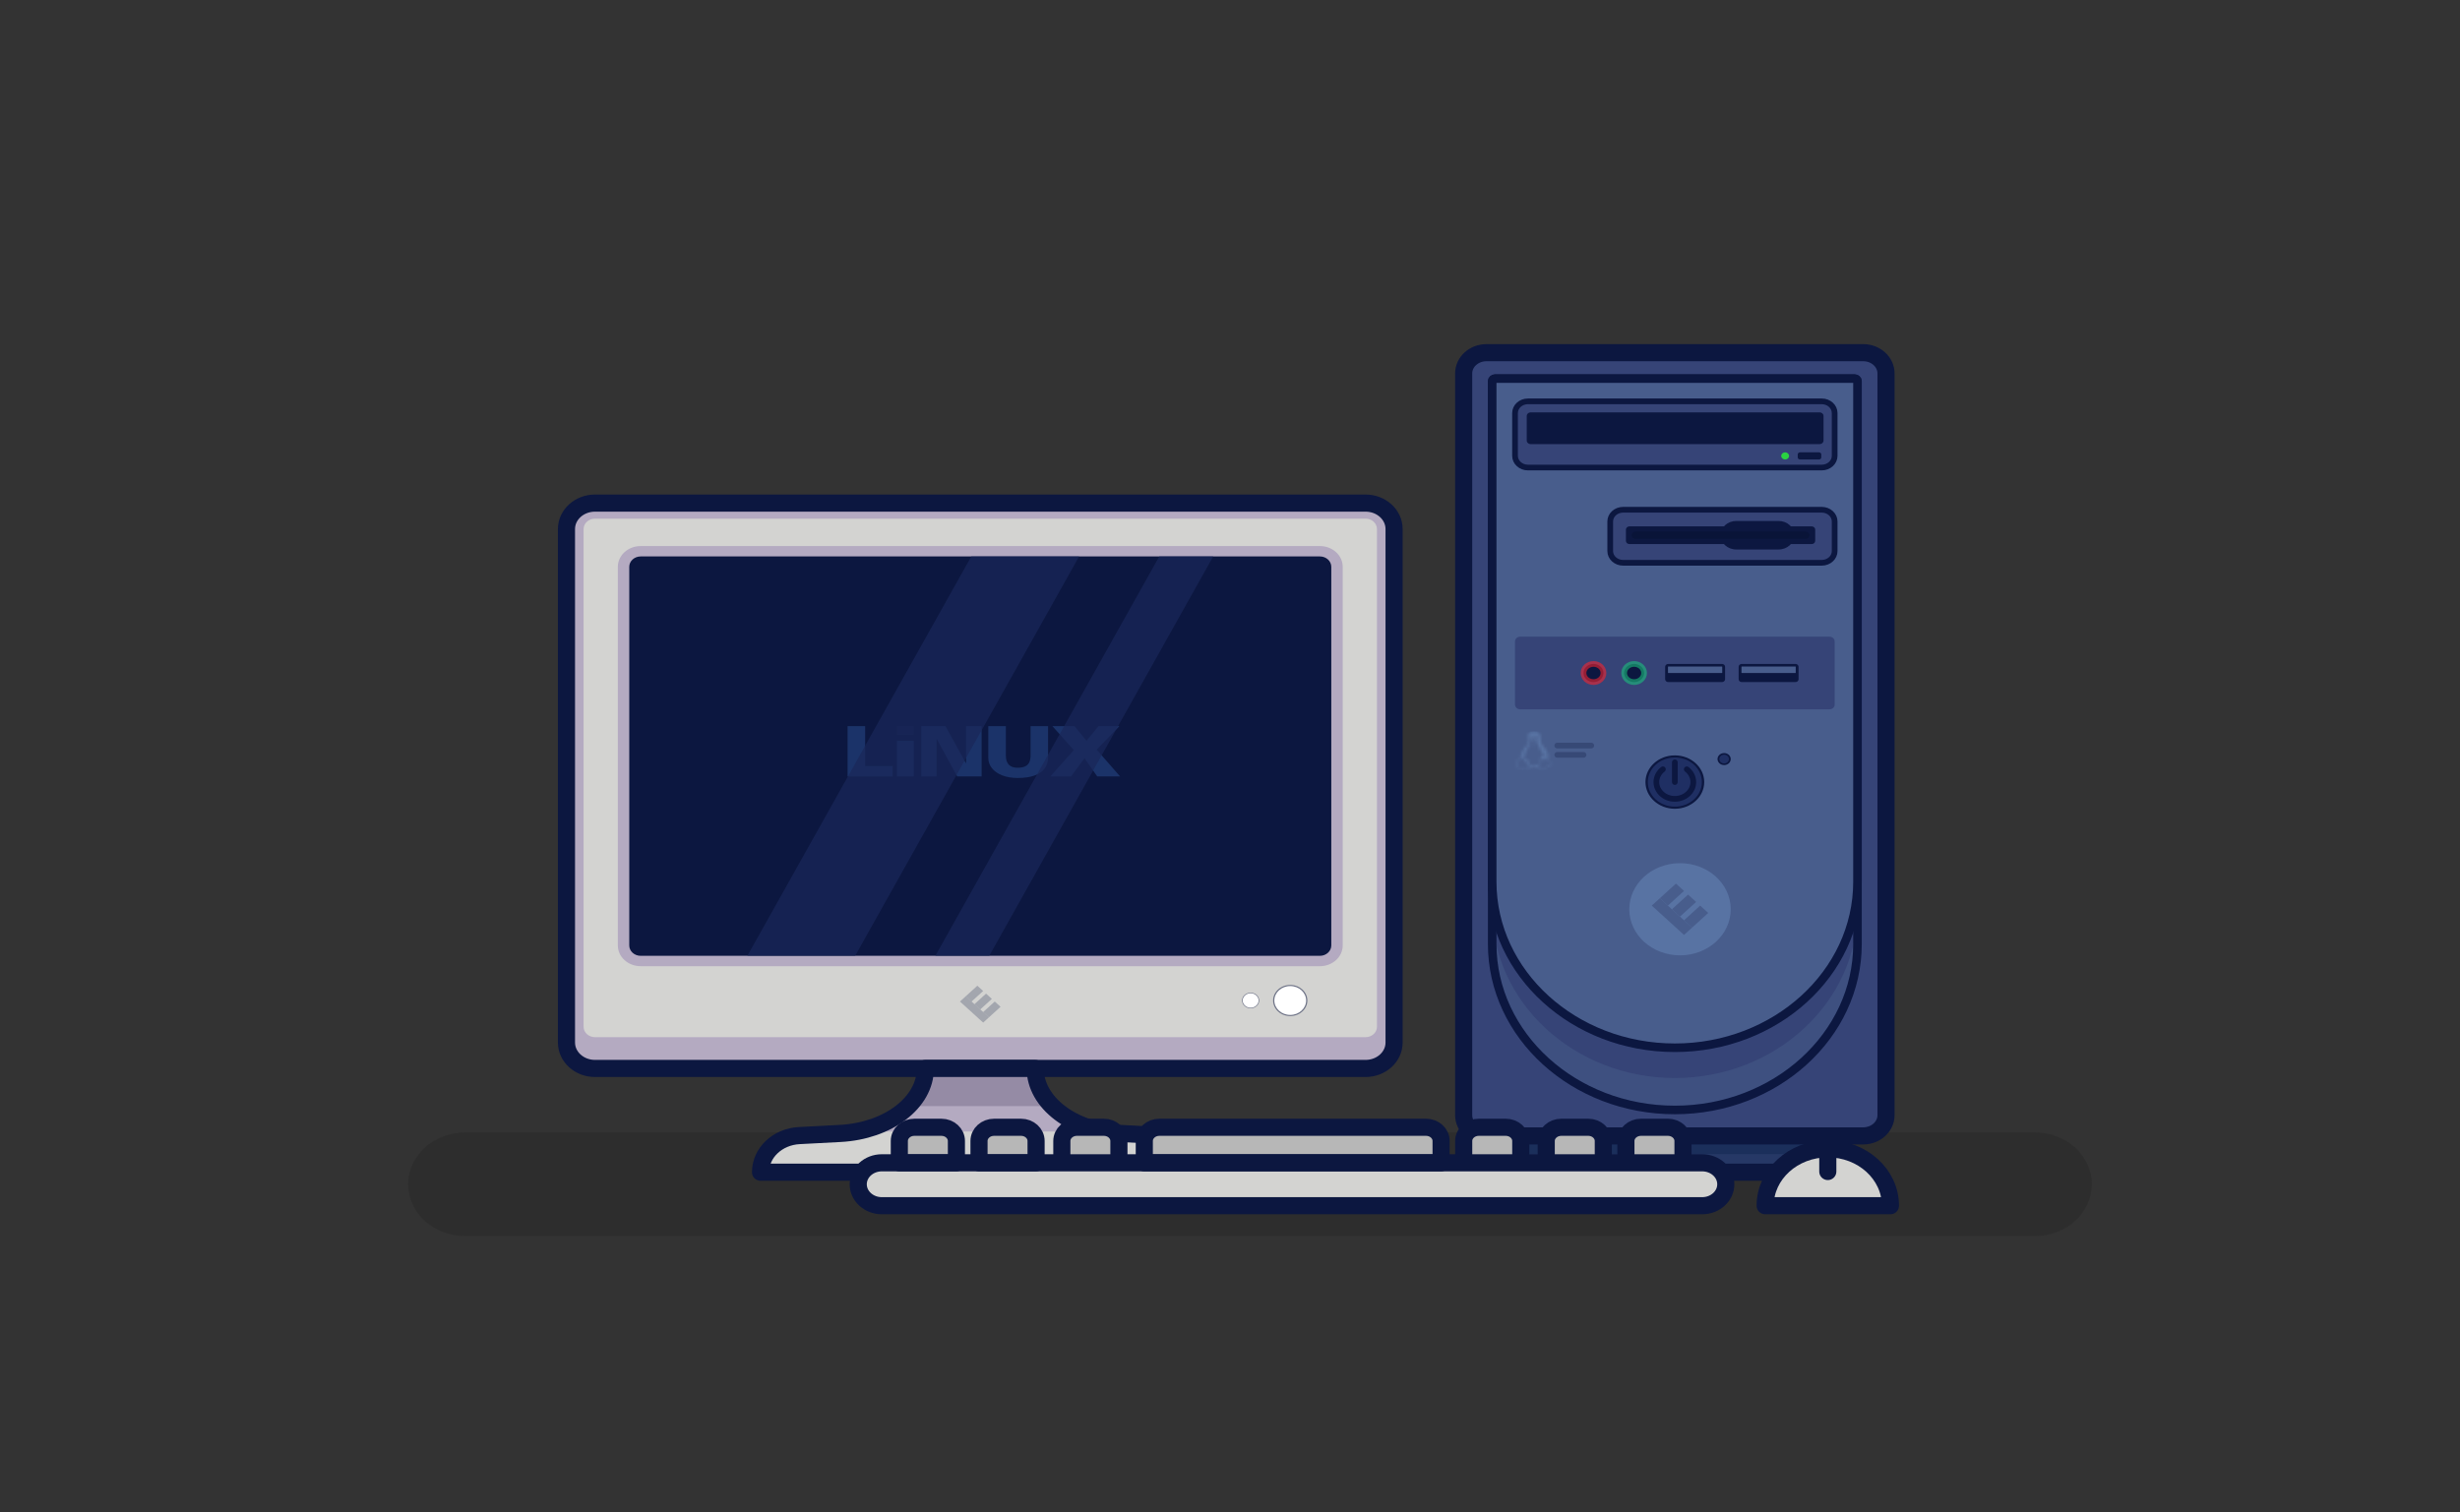 <svg width="862" height="530" viewBox="0 0 862 530" fill="none" xmlns="http://www.w3.org/2000/svg">
<rect x="0" y="0" width="862" height="530" fill="#333333" stroke="none"/>
<path opacity="0.23" d="M713 433.264H163C151.954 433.264 143 425.125 143 415.084C143 405.043 151.954 396.904 163 396.904H713C724.046 396.904 733 405.043 733 415.084C733 425.125 724.046 433.264 713 433.264Z" fill="#1C1C1C"/>
<path d="M478.496 374.497H208.496C202.973 374.497 198.496 370.428 198.496 365.407V185.425C198.496 180.405 202.973 176.335 208.496 176.335H478.496C484.019 176.335 488.496 180.405 488.496 185.425V365.407C488.496 370.428 484.019 374.497 478.496 374.497Z" fill="#B4AAC1"/>
<path d="M204.496 359.894V185.426C204.496 183.418 206.287 181.79 208.496 181.79H478.496C480.705 181.79 482.496 183.418 482.496 185.426V359.894C482.496 361.902 480.705 363.53 478.496 363.53H208.496C206.287 363.53 204.496 361.902 204.496 359.894Z" fill="#D3D3D1"/>
<path d="M478.496 374.497H208.496C202.973 374.497 198.496 370.428 198.496 365.407V185.425C198.496 180.405 202.973 176.335 208.496 176.335H478.496C484.019 176.335 488.496 180.405 488.496 185.425V365.407C488.496 370.428 484.019 374.497 478.496 374.497Z" stroke="#0C1740" stroke-width="6" stroke-miterlimit="10" stroke-linecap="round" stroke-linejoin="round"/>
<path d="M216.496 331.38V198.666C216.496 194.65 220.078 191.394 224.496 191.394H462.496C466.914 191.394 470.496 194.65 470.496 198.666V331.38C470.496 335.396 466.914 338.652 462.496 338.652H224.496C220.078 338.652 216.496 335.396 216.496 331.38Z" fill="#B4AAC1"/>
<path d="M224.496 335.016C222.29 335.016 220.496 333.385 220.496 331.38V198.666C220.496 196.661 222.29 195.03 224.496 195.03H462.496C464.702 195.03 466.496 196.661 466.496 198.666V331.38C466.496 333.385 464.702 335.016 462.496 335.016H224.496Z" fill="#0C1740"/>
<g opacity="0.63">
<path fill-rule="evenodd" clip-rule="evenodd" d="M314.292 259.659V272.143H320.18V259.659H314.292ZM376.281 262.919L368.044 272.143H375.288L380.019 265.773L384.484 272.143H392.49L384.286 262.761L392.225 254.503H384.914L380.713 259.659L376.518 254.503H368.771L376.281 262.919V262.919ZM346.306 254.503V265.616C346.306 266.964 346.726 268.174 347.569 269.244C348.412 270.318 349.614 271.159 351.181 271.766C352.746 272.377 354.549 272.683 356.6 272.683C359.025 272.683 361.037 272.377 362.637 271.77C364.241 271.163 365.404 270.313 366.143 269.226C366.882 268.138 367.252 266.861 367.252 265.4V254.503H361.127V264.667C361.127 265.62 360.994 266.421 360.719 267.068C360.449 267.715 359.98 268.214 359.318 268.57C358.651 268.92 357.747 269.096 356.6 269.096C353.838 269.096 352.46 267.675 352.46 264.834V254.503H346.306ZM322.825 254.503V272.143H328.179V258.872L335.423 272.143H343.963V254.503H338.505V267.558L331.288 254.503H322.825Z" fill="#244480"/>
<path fill-rule="evenodd" clip-rule="evenodd" d="M314.292 254.503V257.56H320.18V254.503H314.292Z" fill="#152352"/>
<path fill-rule="evenodd" clip-rule="evenodd" d="M297 254.503V272.143H312.784V268.502H303.153V254.503H297Z" fill="#244480"/>
</g>
<path d="M362.746 374.497H324.246C324.246 386.456 311.221 396.391 294.383 397.274L280.06 398.026C272.443 398.426 266.495 404.052 266.495 410.857H420.495C420.495 404.052 414.547 398.425 406.93 398.026L392.607 397.274C375.771 396.391 362.746 386.457 362.746 374.497Z" fill="#B4AAC1"/>
<path d="M294.384 397.274L280.061 398.026C272.444 398.426 266.496 404.052 266.496 410.857H420.496C420.496 404.052 414.548 398.425 406.931 398.026L392.608 397.274C390.66 397.172 388.765 396.943 386.934 396.61H300.058C298.226 396.944 296.332 397.172 294.384 397.274Z" fill="#D3D3D1"/>
<path d="M368.673 387.691C364.935 383.955 362.746 379.397 362.746 374.498H324.246C324.246 379.398 322.058 383.955 318.319 387.691H368.673Z" fill="#958BA5"/>
<path d="M362.746 374.497H324.246C324.246 386.456 311.221 396.391 294.383 397.274L280.06 398.026C272.443 398.426 266.495 404.052 266.495 410.857H420.495C420.495 404.052 414.547 398.425 406.93 398.026L392.607 397.274C375.771 396.391 362.746 386.457 362.746 374.497Z" stroke="#0C1740" stroke-width="6" stroke-miterlimit="10" stroke-linecap="round" stroke-linejoin="round"/>
<path d="M652.875 398.131H520.875C516.457 398.131 512.875 394.875 512.875 390.859V130.885C512.875 126.869 516.457 123.613 520.875 123.613H652.875C657.293 123.613 660.875 126.869 660.875 130.885V390.859C660.875 394.876 657.293 398.131 652.875 398.131Z" fill="#364477"/>
<path d="M652.875 398.131H520.875C516.457 398.131 512.875 394.875 512.875 390.859V130.885C512.875 126.869 516.457 123.613 520.875 123.613H652.875C657.293 123.613 660.875 126.869 660.875 130.885V390.859C660.875 394.876 657.293 398.131 652.875 398.131Z" stroke="#0C1740" stroke-width="6" stroke-miterlimit="10" stroke-linecap="round" stroke-linejoin="round"/>
<path d="M586.875 389.041C551.585 389.041 522.875 362.944 522.875 330.865V133.612C522.875 133.111 523.323 132.703 523.875 132.703H649.875C650.427 132.703 650.875 133.111 650.875 133.612V330.865C650.875 362.944 622.165 389.041 586.875 389.041Z" fill="#3E5080"/>
<path d="M522.875 153.169V318.637C522.875 351.284 551.585 377.844 586.875 377.844C622.165 377.844 650.875 351.284 650.875 318.637V153.169H522.875Z" fill="#364477"/>
<path d="M586.875 389.041C551.585 389.041 522.875 362.944 522.875 330.865V133.612C522.875 133.111 523.323 132.703 523.875 132.703H649.875C650.427 132.703 650.875 133.111 650.875 133.612V330.865C650.875 362.944 622.165 389.041 586.875 389.041Z" stroke="#0C1740" stroke-width="3" stroke-miterlimit="10" stroke-linecap="round" stroke-linejoin="round"/>
<path d="M586.875 367.239C551.585 367.239 522.875 341.142 522.875 309.063V133.613C522.875 133.112 523.323 132.704 523.875 132.704H649.875C650.427 132.704 650.875 133.112 650.875 133.613V309.063C650.875 341.142 622.165 367.239 586.875 367.239Z" fill="#485D8C"/>
<path d="M586.875 367.239C551.585 367.239 522.875 341.142 522.875 309.063V133.613C522.875 133.112 523.323 132.704 523.875 132.704H649.875C650.427 132.704 650.875 133.112 650.875 133.613V309.063C650.875 341.142 622.165 367.239 586.875 367.239Z" stroke="#0C1740" stroke-width="3" stroke-miterlimit="10" stroke-linecap="round" stroke-linejoin="round"/>
<path d="M642.875 398.131H530.875V410.857H642.875V398.131Z" fill="#263866"/>
<path d="M642.875 398.131H530.875V404.494H642.875V398.131Z" fill="#1B2F5B"/>
<path d="M642.875 398.131H530.875V410.857H642.875V398.131Z" stroke="#0C1740" stroke-width="6" stroke-miterlimit="10" stroke-linecap="round" stroke-linejoin="round"/>
<path d="M638.357 163.872H535.393C532.898 163.872 530.875 162.033 530.875 159.765V144.778C530.875 142.51 532.898 140.671 535.393 140.671H638.357C640.852 140.671 642.875 142.51 642.875 144.778V159.765C642.875 162.034 640.852 163.872 638.357 163.872Z" fill="#364477"/>
<path d="M638.357 163.872H535.393C532.898 163.872 530.875 162.033 530.875 159.765V144.778C530.875 142.51 532.898 140.671 535.393 140.671H638.357C640.852 140.671 642.875 142.51 642.875 144.778V159.765C642.875 162.034 640.852 163.872 638.357 163.872Z" stroke="#0C1740" stroke-width="2" stroke-miterlimit="10" stroke-linecap="round" stroke-linejoin="round"/>
<path d="M638.357 197.256H568.749C566.254 197.256 564.231 195.417 564.231 193.149V182.775C564.231 180.507 566.254 178.668 568.749 178.668H638.357C640.852 178.668 642.875 180.507 642.875 182.775V193.149C642.875 195.417 640.852 197.256 638.357 197.256Z" fill="#364477"/>
<path d="M638.357 197.256H568.749C566.254 197.256 564.231 195.417 564.231 193.149V182.775C564.231 180.507 566.254 178.668 568.749 178.668H638.357C640.852 178.668 642.875 180.507 642.875 182.775V193.149C642.875 195.417 640.852 197.256 638.357 197.256Z" stroke="#0C1740" stroke-width="2" stroke-miterlimit="10" stroke-linecap="round" stroke-linejoin="round"/>
<path d="M588.688 334.852C598.503 334.852 606.459 327.62 606.459 318.698C606.459 309.777 598.503 302.545 588.688 302.545C578.873 302.545 570.917 309.777 570.917 318.698C570.917 327.62 578.873 334.852 588.688 334.852Z" fill="#5873A3"/>
<path d="M641.072 248.615H532.678C531.682 248.615 530.875 247.881 530.875 246.976V224.801C530.875 223.895 531.682 223.162 532.678 223.162H641.073C642.069 223.162 642.876 223.895 642.876 224.801V246.976C642.875 247.881 642.068 248.615 641.072 248.615Z" fill="#364477"/>
<path d="M586.875 283.473C592.56 283.473 597.168 279.284 597.168 274.116C597.168 268.949 592.56 264.76 586.875 264.76C581.19 264.76 576.582 268.949 576.582 274.116C576.582 279.284 581.19 283.473 586.875 283.473Z" fill="#0C1740"/>
<path d="M586.875 282.727C592.106 282.727 596.347 278.872 596.347 274.117C596.347 269.361 592.106 265.506 586.875 265.506C581.644 265.506 577.403 269.361 577.403 274.117C577.403 278.872 581.644 282.727 586.875 282.727Z" fill="#1F2F63"/>
<path d="M629.137 239.07H610.324C609.72 239.07 609.23 238.625 609.23 238.076V233.701C609.23 233.151 609.72 232.706 610.324 232.706H629.137C629.741 232.706 630.231 233.151 630.231 233.701V238.076C630.23 238.625 629.741 239.07 629.137 239.07Z" fill="#0C1740"/>
<path d="M610.23 235.803V233.701C610.23 233.653 610.272 233.615 610.324 233.615H629.137C629.189 233.615 629.231 233.653 629.231 233.701V235.803C629.231 235.85 629.189 235.888 629.137 235.888H610.324C610.272 235.888 610.23 235.85 610.23 235.803Z" fill="#485D8C"/>
<path d="M603.387 239.07H584.574C583.97 239.07 583.48 238.625 583.48 238.076V233.701C583.48 233.151 583.97 232.706 584.574 232.706H603.387C603.991 232.706 604.481 233.151 604.481 233.701V238.076C604.48 238.625 603.991 239.07 603.387 239.07Z" fill="#0C1740"/>
<path d="M584.48 235.803V233.701C584.48 233.653 584.522 233.615 584.574 233.615H603.387C603.439 233.615 603.481 233.653 603.481 233.701V235.803C603.481 235.85 603.439 235.888 603.387 235.888H584.574C584.522 235.888 584.48 235.85 584.48 235.803Z" fill="#485D8C"/>
<path opacity="0.51" d="M452.105 356.129C455.419 356.129 458.105 353.687 458.105 350.675C458.105 347.663 455.419 345.221 452.105 345.221C448.791 345.221 446.105 347.663 446.105 350.675C446.105 353.687 448.791 356.129 452.105 356.129Z" fill="#0C1740"/>
<path d="M452.105 355.738C455.181 355.738 457.675 353.471 457.675 350.675C457.675 347.879 455.181 345.612 452.105 345.612C449.029 345.612 446.535 347.879 446.535 350.675C446.535 353.471 449.029 355.738 452.105 355.738Z" fill="white"/>
<path opacity="0.51" d="M438.23 353.402C439.887 353.402 441.23 352.181 441.23 350.675C441.23 349.169 439.887 347.948 438.23 347.948C436.573 347.948 435.23 349.169 435.23 350.675C435.23 352.181 436.573 353.402 438.23 353.402Z" fill="#0C1740"/>
<path d="M438.23 353.2C439.764 353.2 441.008 352.07 441.008 350.675C441.008 349.281 439.764 348.15 438.23 348.15C436.696 348.15 435.452 349.281 435.452 350.675C435.452 352.07 436.696 353.2 438.23 353.2Z" fill="white"/>
<g opacity="0.49">
<path opacity="0.49" d="M338.411 349.19L336.38 351.036L344.505 358.421L346.536 356.575L338.411 349.19Z" fill="#0C1740"/>
<path opacity="0.49" d="M342.474 345.497L338.412 349.19L340.443 351.036L344.505 347.343L342.474 345.497Z" fill="#0C1740"/>
<path opacity="0.49" d="M348.567 351.037L344.505 354.729L346.536 356.575L350.598 352.883L348.567 351.037Z" fill="#0C1740"/>
<path opacity="0.49" d="M345.52 348.267L341.458 351.96L343.489 353.806L347.551 350.113L345.52 348.267Z" fill="#0C1740"/>
</g>
<path d="M581.609 314.842L578.781 317.413L590.095 327.697L592.923 325.126L581.609 314.842Z" fill="#485D8C"/>
<path d="M587.266 309.7L581.609 314.843L584.438 317.414L590.095 312.271L587.266 309.7Z" fill="#485D8C"/>
<path d="M595.751 317.413L590.094 322.555L592.923 325.126L598.58 319.984L595.751 317.413Z" fill="#485D8C"/>
<path d="M591.508 313.557L585.851 318.699L588.679 321.27L594.336 316.128L591.508 313.557Z" fill="#485D8C"/>
<path d="M634.814 190.703H570.98C570.29 190.703 569.73 190.194 569.73 189.567V185.628C569.73 185.001 570.29 184.492 570.98 184.492H634.813C635.503 184.492 636.063 185.001 636.063 185.628V189.567C636.064 190.195 635.504 190.703 634.814 190.703Z" fill="#0C1740"/>
<path d="M623.23 192.597H608.397C605.359 192.597 602.897 190.359 602.897 187.598C602.897 184.836 605.359 182.598 608.397 182.598H623.23C626.268 182.598 628.73 184.836 628.73 187.598C628.73 190.358 626.268 192.597 623.23 192.597Z" fill="#0C1740"/>
<path d="M571.73 187.598C571.73 186.887 572.364 186.31 573.147 186.31H632.647C633.429 186.31 634.064 186.886 634.064 187.598C634.064 188.309 633.43 188.886 632.647 188.886H573.147C572.365 188.885 571.73 188.309 571.73 187.598Z" fill="#091438"/>
<path d="M572.604 239.07C574.537 239.07 576.104 237.646 576.104 235.889C576.104 234.131 574.537 232.707 572.604 232.707C570.671 232.707 569.104 234.131 569.104 235.889C569.104 237.646 570.671 239.07 572.604 239.07Z" fill="#0C1740"/>
<path d="M558.373 239.07C560.306 239.07 561.873 237.646 561.873 235.889C561.873 234.131 560.306 232.707 558.373 232.707C556.44 232.707 554.873 234.131 554.873 235.889C554.873 237.646 556.44 239.07 558.373 239.07Z" fill="#0C1740"/>
<path opacity="0.58" d="M572.604 239.07C574.537 239.07 576.104 237.646 576.104 235.889C576.104 234.131 574.537 232.707 572.604 232.707C570.671 232.707 569.104 234.131 569.104 235.889C569.104 237.646 570.671 239.07 572.604 239.07Z" stroke="#1AC17D" stroke-width="2" stroke-miterlimit="10"/>
<path opacity="0.58" d="M558.373 239.07C560.306 239.07 561.873 237.646 561.873 235.889C561.873 234.131 560.306 232.707 558.373 232.707C556.44 232.707 554.873 234.131 554.873 235.889C554.873 237.646 556.44 239.07 558.373 239.07Z" stroke="#F9232E" stroke-width="2" stroke-miterlimit="10"/>
<path d="M582.693 269.635C581.295 270.715 580.403 272.322 580.403 274.116C580.403 277.36 583.306 280 586.875 280C590.444 280 593.347 277.361 593.347 274.116C593.347 272.322 592.456 270.715 591.057 269.635" stroke="#0C1740" stroke-width="2" stroke-miterlimit="10" stroke-linecap="round" stroke-linejoin="round"/>
<path d="M586.875 267.192V274.116" stroke="#0C1740" stroke-width="2" stroke-miterlimit="10" stroke-linecap="round" stroke-linejoin="round"/>
<path d="M637.605 155.669H536.355C535.596 155.669 534.98 155.109 534.98 154.419V145.784C534.98 145.094 535.596 144.534 536.355 144.534H637.605C638.364 144.534 638.98 145.094 638.98 145.784V154.419C638.98 155.109 638.365 155.669 637.605 155.669ZM637.376 161.047H630.751C630.302 161.047 629.938 160.716 629.938 160.308V159.285C629.938 158.877 630.302 158.546 630.751 158.546H637.376C637.825 158.546 638.189 158.877 638.189 159.285V160.308C638.188 160.717 637.825 161.047 637.376 161.047Z" fill="#0C1740"/>
<path d="M625.522 161.047C624.763 161.047 624.147 160.487 624.147 159.797C624.147 159.107 624.763 158.547 625.522 158.547C626.281 158.547 626.897 159.107 626.897 159.797C626.897 160.488 626.281 161.047 625.522 161.047Z" fill="#2AD142"/>
<path d="M604.147 268.158C605.424 268.158 606.46 267.217 606.46 266.055C606.46 264.894 605.424 263.953 604.147 263.953C602.87 263.953 601.834 264.894 601.834 266.055C601.834 267.217 602.87 268.158 604.147 268.158Z" fill="#0C1740"/>
<path d="M604.147 267.59C605.079 267.59 605.835 266.903 605.835 266.055C605.835 265.208 605.079 264.521 604.147 264.521C603.215 264.521 602.459 265.208 602.459 266.055C602.459 266.903 603.215 267.59 604.147 267.59Z" fill="#1F2F63"/>
<path d="M504.97 407.562H400.97V399.905C400.97 397.256 403.332 395.109 406.246 395.109H499.694C502.608 395.109 504.97 397.256 504.97 399.905V407.562ZM335.13 407.562H315.13V399.905C315.13 397.256 317.492 395.109 320.406 395.109H329.854C332.768 395.109 335.13 397.256 335.13 399.905V407.562ZM363.05 407.562H343.05V399.905C343.05 397.256 345.412 395.109 348.326 395.109H357.774C360.688 395.109 363.05 397.256 363.05 399.905V407.562ZM532.89 407.562H512.89V399.905C512.89 397.256 515.252 395.109 518.166 395.109H527.614C530.528 395.109 532.89 397.256 532.89 399.905V407.562V407.562ZM561.81 407.562H541.81V399.905C541.81 397.256 544.172 395.109 547.086 395.109H556.534C559.448 395.109 561.81 397.256 561.81 399.905V407.562V407.562ZM589.73 407.562H569.73V399.905C569.73 397.256 572.092 395.109 575.006 395.109H584.454C587.368 395.109 589.73 397.256 589.73 399.905V407.562V407.562Z" fill="#B7B7B7"/>
<path d="M596.455 422.606H309.005C304.435 422.606 300.73 419.238 300.73 415.084C300.73 410.93 304.435 407.562 309.005 407.562H596.455C601.025 407.562 604.73 410.93 604.73 415.084C604.73 419.238 601.025 422.606 596.455 422.606Z" fill="#D3D3D1"/>
<path d="M504.97 407.562H400.97V399.905C400.97 397.256 403.332 395.109 406.246 395.109H499.694C502.608 395.109 504.97 397.256 504.97 399.905V407.562ZM335.13 407.562H315.13V399.905C315.13 397.256 317.492 395.109 320.406 395.109H329.854C332.768 395.109 335.13 397.256 335.13 399.905V407.562ZM363.05 407.562H343.05V399.905C343.05 397.256 345.412 395.109 348.326 395.109H357.774C360.688 395.109 363.05 397.256 363.05 399.905V407.562Z" stroke="#0C1740" stroke-width="6" stroke-miterlimit="10" stroke-linecap="round" stroke-linejoin="round"/>
<path d="M392.074 407.562H372.074V399.905C372.074 397.256 374.436 395.109 377.35 395.109H386.798C389.712 395.109 392.074 397.256 392.074 399.905V407.562Z" fill="#B7B7B7"/>
<path d="M392.074 407.562H372.074V399.905C372.074 397.256 374.436 395.109 377.35 395.109H386.798C389.712 395.109 392.074 397.256 392.074 399.905V407.562ZM532.89 407.562H512.89V399.905C512.89 397.256 515.252 395.109 518.166 395.109H527.614C530.528 395.109 532.89 397.256 532.89 399.905V407.562V407.562ZM561.81 407.562H541.81V399.905C541.81 397.256 544.172 395.109 547.086 395.109H556.534C559.448 395.109 561.81 397.256 561.81 399.905V407.562V407.562ZM589.73 407.562H569.73V399.905C569.73 397.256 572.092 395.109 575.006 395.109H584.454C587.368 395.109 589.73 397.256 589.73 399.905V407.562V407.562ZM596.455 422.606H309.005C304.435 422.606 300.73 419.238 300.73 415.084C300.73 410.93 304.435 407.562 309.005 407.562H596.455C601.025 407.562 604.73 410.93 604.73 415.084C604.73 419.238 601.025 422.606 596.455 422.606Z" stroke="#0C1740" stroke-width="6" stroke-miterlimit="10" stroke-linecap="round" stroke-linejoin="round"/>
<path d="M618.526 422.606C618.526 411.587 628.353 402.655 640.474 402.655C652.595 402.655 662.422 411.588 662.422 422.606H618.526Z" fill="#D3D3D1"/>
<path d="M618.526 422.606C618.526 411.587 628.353 402.655 640.474 402.655C652.595 402.655 662.422 411.588 662.422 422.606H618.526Z" stroke="#0C1740" stroke-width="6" stroke-miterlimit="10" stroke-linecap="round" stroke-linejoin="round"/>
<path d="M640.474 404.595V410.614" stroke="#0C1740" stroke-width="6" stroke-miterlimit="10" stroke-linecap="round" stroke-linejoin="round"/>
<path opacity="0.72" d="M299.654 335.015L378.121 195.029H340.349L261.882 335.015H299.654Z" fill="#192859"/>
<path opacity="0.72" d="M346.643 335.015L425.11 195.029H406.224L327.758 335.015H346.643Z" fill="#192859"/>
<g clip-path="url(#clip0_0_1)">
<mask id="path-71-inside-1_0_1" fill="white">
<path d="M543.096 267.073C542.984 266.915 542.911 266.736 542.883 266.55C542.852 266.334 542.744 266.133 542.577 265.977V265.977C542.541 265.946 542.501 265.92 542.458 265.897C542.421 265.875 542.381 265.858 542.34 265.846C542.586 265.143 542.546 264.383 542.227 263.705C541.901 262.978 541.44 262.308 540.865 261.722C540.292 261.215 539.945 260.534 539.89 259.808C539.903 258.593 540.04 256.321 537.666 256.321H537.353C534.704 256.514 535.41 259.059 535.373 259.911C535.345 260.526 535.114 261.12 534.71 261.615C533.982 262.375 533.406 263.246 533.011 264.187C532.829 264.641 532.767 265.128 532.83 265.607C532.804 265.625 532.781 265.646 532.761 265.67C532.598 265.823 532.48 266.016 532.342 266.147C532.197 266.251 532.029 266.325 531.849 266.363C531.619 266.422 531.424 266.561 531.305 266.749V266.749C531.247 266.851 531.219 266.964 531.224 267.078C531.218 267.183 531.218 267.287 531.224 267.391C531.268 267.578 531.268 267.772 531.224 267.959C531.158 268.094 531.124 268.24 531.125 268.388C531.126 268.536 531.162 268.682 531.23 268.816C531.294 268.908 531.38 268.986 531.482 269.043C531.584 269.1 531.698 269.135 531.817 269.146C532.411 269.182 532.996 269.295 533.554 269.481L533.604 269.384L533.561 269.464C534.056 269.722 534.634 269.818 535.198 269.737C535.362 269.708 535.516 269.645 535.649 269.552C535.781 269.459 535.888 269.34 535.96 269.203C536.322 269.203 536.729 269.055 537.372 269.027C537.81 268.993 538.359 269.169 538.984 269.135C539.003 269.195 539.028 269.254 539.059 269.311V269.311C539.156 269.516 539.322 269.688 539.533 269.803C539.744 269.919 539.989 269.971 540.234 269.952C540.512 269.92 540.78 269.838 541.023 269.71C541.265 269.582 541.477 269.412 541.646 269.208L541.571 269.152L541.646 269.208C542.085 268.847 542.591 268.559 543.139 268.356C543.246 268.312 543.339 268.244 543.41 268.159C543.481 268.073 543.527 267.974 543.546 267.868C543.515 267.56 543.353 267.275 543.096 267.073V267.073ZM537.247 259.081C537.246 258.932 537.283 258.785 537.353 258.65C537.409 258.522 537.502 258.41 537.622 258.326C537.729 258.25 537.861 258.208 537.997 258.207C538.129 258.205 538.257 258.245 538.359 258.32C538.483 258.401 538.581 258.511 538.641 258.638C538.709 258.77 538.743 258.913 538.741 259.059V259.059C538.742 259.209 538.708 259.359 538.641 259.496C538.607 259.569 538.563 259.638 538.509 259.7H538.453L538.272 259.632L538.134 259.593C538.181 259.556 538.221 259.514 538.253 259.468C538.287 259.392 538.303 259.311 538.303 259.229C538.31 259.152 538.297 259.074 538.266 259.002C538.246 258.933 538.208 258.871 538.153 258.82C538.109 258.778 538.048 258.754 537.984 258.752C537.924 258.751 537.866 258.771 537.822 258.809C537.763 258.855 537.718 258.913 537.691 258.979C537.657 259.055 537.638 259.136 537.635 259.218C537.628 259.263 537.628 259.309 537.635 259.354C537.513 259.302 537.385 259.262 537.253 259.235C537.25 259.193 537.25 259.151 537.253 259.11L537.247 259.081ZM535.635 259.121C535.626 258.993 535.642 258.863 535.685 258.741C535.717 258.633 535.779 258.535 535.866 258.457C535.934 258.388 536.028 258.345 536.129 258.337V258.337C536.223 258.339 536.314 258.371 536.385 258.428C536.478 258.498 536.551 258.588 536.597 258.689C536.654 258.808 536.686 258.935 536.691 259.064V259.064C536.697 259.119 536.697 259.174 536.691 259.229H536.635C536.549 259.255 536.466 259.291 536.391 259.337C536.397 259.288 536.397 259.238 536.391 259.189C536.389 259.124 536.372 259.061 536.341 259.002C536.32 258.948 536.286 258.9 536.241 258.86C536.208 258.835 536.166 258.82 536.122 258.82V258.82C536.099 258.822 536.076 258.829 536.056 258.839C536.035 258.85 536.017 258.865 536.004 258.883C535.968 258.929 535.942 258.981 535.929 259.036C535.919 259.102 535.919 259.169 535.929 259.235V259.235C535.934 259.299 535.951 259.363 535.979 259.422C536.002 259.476 536.038 259.525 536.085 259.564V259.564L535.979 259.644L535.891 259.7C535.817 259.633 535.759 259.552 535.723 259.462C535.666 259.345 535.632 259.22 535.623 259.093L535.635 259.121ZM535.754 259.956L536.054 259.752L536.166 259.678C536.312 259.532 536.491 259.418 536.691 259.343C536.785 259.312 536.885 259.297 536.985 259.297C537.259 259.309 537.523 259.392 537.747 259.536C537.96 259.635 538.182 259.718 538.409 259.786C538.534 259.824 538.639 259.901 538.709 260.001C538.729 260.044 538.74 260.089 538.74 260.135C538.74 260.181 538.729 260.226 538.709 260.268C538.644 260.387 538.551 260.491 538.436 260.574C538.322 260.656 538.189 260.715 538.047 260.746V260.746C537.878 260.815 537.717 260.899 537.566 260.995C537.379 261.102 537.161 261.154 536.941 261.143C536.844 261.141 536.749 261.122 536.66 261.086C536.588 261.057 536.52 261.019 536.46 260.973C536.342 260.868 536.215 260.773 536.079 260.689V260.689C535.882 260.609 535.727 260.462 535.648 260.28C535.623 260.223 535.62 260.16 535.639 260.101C535.658 260.042 535.699 259.991 535.754 259.956ZM535.854 268.845C535.85 269.024 535.778 269.196 535.649 269.331C535.519 269.466 535.342 269.555 535.148 269.583C534.63 269.655 534.1 269.563 533.648 269.322C533.074 269.122 532.469 269.005 531.855 268.976C531.766 268.968 531.68 268.944 531.602 268.903C531.525 268.863 531.457 268.808 531.405 268.743C531.329 268.508 531.356 268.256 531.48 268.038V268.038C531.533 267.827 531.533 267.608 531.48 267.397C531.418 267.223 531.418 267.036 531.48 266.863C531.526 266.789 531.588 266.724 531.662 266.672C531.736 266.62 531.821 266.583 531.911 266.562C532.124 266.52 532.322 266.43 532.486 266.3V266.3C532.648 266.147 532.767 265.954 532.905 265.818C532.954 265.761 533.017 265.715 533.088 265.682C533.159 265.65 533.237 265.632 533.317 265.63H533.423C533.684 265.693 533.908 265.846 534.048 266.056L534.617 267.005C534.836 267.334 535.087 267.646 535.366 267.936C535.622 268.184 535.782 268.501 535.823 268.839L535.854 268.845ZM535.804 268.152C535.729 268.044 535.641 267.942 535.554 267.834L535.385 267.635C535.484 267.637 535.582 267.62 535.673 267.584C535.764 267.548 535.835 267.48 535.873 267.397C535.897 267.278 535.889 267.156 535.851 267.04C535.813 266.925 535.746 266.819 535.654 266.732C535.344 266.382 534.965 266.09 534.535 265.869V265.869C534.196 265.692 533.938 265.41 533.811 265.074C533.72 264.767 533.72 264.443 533.811 264.136C533.981 263.578 534.249 263.049 534.604 262.569C534.667 262.523 534.604 262.654 534.348 263.137C534.092 263.62 533.629 264.557 534.267 265.329C534.291 264.766 534.428 264.211 534.673 263.693C535.029 262.966 535.766 261.7 535.829 260.694C535.887 260.734 535.947 260.77 536.01 260.802V260.802C536.139 260.886 536.262 260.977 536.379 261.075C536.531 261.193 536.722 261.261 536.922 261.268H536.997C537.218 261.264 537.433 261.207 537.622 261.103C537.768 261.011 537.923 260.931 538.084 260.865V260.865C538.333 260.791 538.551 260.65 538.709 260.462C538.996 261.339 539.379 262.188 539.853 262.995C540.176 263.528 540.408 264.102 540.54 264.699C540.65 264.697 540.759 264.708 540.865 264.733C540.984 264.333 540.984 263.911 540.863 263.511C540.742 263.112 540.505 262.749 540.178 262.461C540.04 262.336 540.034 262.285 540.103 262.285C540.598 262.723 540.945 263.281 541.102 263.892C541.187 264.204 541.187 264.529 541.102 264.841L541.234 264.892C541.858 265.176 542.121 265.426 542.002 265.766H541.883C541.977 265.5 541.765 265.301 541.215 265.074C540.665 264.846 540.184 264.863 540.103 265.329C540.103 265.358 540.103 265.38 540.103 265.403L539.971 265.46C539.84 265.533 539.727 265.631 539.64 265.748C539.554 265.865 539.497 265.997 539.472 266.136C539.392 266.485 539.35 266.841 539.347 267.198V267.198C539.305 267.46 539.238 267.718 539.147 267.97C538.679 268.311 538.106 268.512 537.507 268.544C536.908 268.577 536.313 268.44 535.804 268.152V268.152ZM543.033 268.192C542.463 268.399 541.941 268.704 541.496 269.089C541.19 269.452 540.743 269.696 540.246 269.771C540.038 269.798 539.825 269.762 539.641 269.669C539.457 269.575 539.312 269.429 539.228 269.254V269.254C539.119 268.937 539.133 268.597 539.265 268.288C539.398 267.937 539.494 267.576 539.553 267.209V267.209C539.561 266.862 539.603 266.516 539.678 266.175C539.696 266.06 539.741 265.95 539.81 265.852C539.879 265.754 539.97 265.671 540.078 265.607H540.109C540.101 265.774 540.15 265.938 540.248 266.078C540.347 266.218 540.49 266.327 540.659 266.391C540.87 266.403 541.082 266.371 541.277 266.296C541.472 266.221 541.646 266.106 541.783 265.96H541.915C542.009 265.948 542.105 265.954 542.197 265.979C542.289 266.003 542.373 266.045 542.446 266.102V266.102C542.583 266.241 542.668 266.416 542.69 266.601C542.733 266.818 542.831 267.022 542.977 267.198V267.198C543.283 267.504 543.383 267.715 543.371 267.851C543.358 267.987 543.233 268.084 543.033 268.192V268.192ZM535.866 260.297C535.766 260.223 535.779 260.121 535.816 260.121C535.854 260.121 535.904 260.217 535.948 260.251C536.019 260.318 536.094 260.38 536.172 260.439C536.377 260.598 536.635 260.688 536.904 260.694C537.215 260.668 537.515 260.575 537.778 260.422C537.919 260.344 538.055 260.259 538.184 260.166C538.284 260.098 538.278 260.019 538.359 260.03C538.441 260.041 538.359 260.115 538.266 260.206C538.133 260.311 537.989 260.402 537.835 260.479C537.554 260.641 537.235 260.74 536.904 260.768C536.606 260.758 536.322 260.651 536.104 260.467C536.022 260.414 535.942 260.357 535.866 260.297V260.297Z"/>
</mask>
<path d="M543.096 267.073C542.984 266.915 542.911 266.736 542.883 266.55C542.852 266.334 542.744 266.133 542.577 265.977V265.977C542.541 265.946 542.501 265.92 542.458 265.897C542.421 265.875 542.381 265.858 542.34 265.846C542.586 265.143 542.546 264.383 542.227 263.705C541.901 262.978 541.44 262.308 540.865 261.722C540.292 261.215 539.945 260.534 539.89 259.808C539.903 258.593 540.04 256.321 537.666 256.321H537.353C534.704 256.514 535.41 259.059 535.373 259.911C535.345 260.526 535.114 261.12 534.71 261.615C533.982 262.375 533.406 263.246 533.011 264.187C532.829 264.641 532.767 265.128 532.83 265.607C532.804 265.625 532.781 265.646 532.761 265.67C532.598 265.823 532.48 266.016 532.342 266.147C532.197 266.251 532.029 266.325 531.849 266.363C531.619 266.422 531.424 266.561 531.305 266.749V266.749C531.247 266.851 531.219 266.964 531.224 267.078C531.218 267.183 531.218 267.287 531.224 267.391C531.268 267.578 531.268 267.772 531.224 267.959C531.158 268.094 531.124 268.24 531.125 268.388C531.126 268.536 531.162 268.682 531.23 268.816C531.294 268.908 531.38 268.986 531.482 269.043C531.584 269.1 531.698 269.135 531.817 269.146C532.411 269.182 532.996 269.295 533.554 269.481L533.604 269.384L533.561 269.464C534.056 269.722 534.634 269.818 535.198 269.737C535.362 269.708 535.516 269.645 535.649 269.552C535.781 269.459 535.888 269.34 535.96 269.203C536.322 269.203 536.729 269.055 537.372 269.027C537.81 268.993 538.359 269.169 538.984 269.135C539.003 269.195 539.028 269.254 539.059 269.311V269.311C539.156 269.516 539.322 269.688 539.533 269.803C539.744 269.919 539.989 269.971 540.234 269.952C540.512 269.92 540.78 269.838 541.023 269.71C541.265 269.582 541.477 269.412 541.646 269.208L541.571 269.152L541.646 269.208C542.085 268.847 542.591 268.559 543.139 268.356C543.246 268.312 543.339 268.244 543.41 268.159C543.481 268.073 543.527 267.974 543.546 267.868C543.515 267.56 543.353 267.275 543.096 267.073V267.073ZM537.247 259.081C537.246 258.932 537.283 258.785 537.353 258.65C537.409 258.522 537.502 258.41 537.622 258.326C537.729 258.25 537.861 258.208 537.997 258.207C538.129 258.205 538.257 258.245 538.359 258.32C538.483 258.401 538.581 258.511 538.641 258.638C538.709 258.77 538.743 258.913 538.741 259.059V259.059C538.742 259.209 538.708 259.359 538.641 259.496C538.607 259.569 538.563 259.638 538.509 259.7H538.453L538.272 259.632L538.134 259.593C538.181 259.556 538.221 259.514 538.253 259.468C538.287 259.392 538.303 259.311 538.303 259.229C538.31 259.152 538.297 259.074 538.266 259.002C538.246 258.933 538.208 258.871 538.153 258.82C538.109 258.778 538.048 258.754 537.984 258.752C537.924 258.751 537.866 258.771 537.822 258.809C537.763 258.855 537.718 258.913 537.691 258.979C537.657 259.055 537.638 259.136 537.635 259.218C537.628 259.263 537.628 259.309 537.635 259.354C537.513 259.302 537.385 259.262 537.253 259.235C537.25 259.193 537.25 259.151 537.253 259.11L537.247 259.081ZM535.635 259.121C535.626 258.993 535.642 258.863 535.685 258.741C535.717 258.633 535.779 258.535 535.866 258.457C535.934 258.388 536.028 258.345 536.129 258.337V258.337C536.223 258.339 536.314 258.371 536.385 258.428C536.478 258.498 536.551 258.588 536.597 258.689C536.654 258.808 536.686 258.935 536.691 259.064V259.064C536.697 259.119 536.697 259.174 536.691 259.229H536.635C536.549 259.255 536.466 259.291 536.391 259.337C536.397 259.288 536.397 259.238 536.391 259.189C536.389 259.124 536.372 259.061 536.341 259.002C536.32 258.948 536.286 258.9 536.241 258.86C536.208 258.835 536.166 258.82 536.122 258.82V258.82C536.099 258.822 536.076 258.829 536.056 258.839C536.035 258.85 536.017 258.865 536.004 258.883C535.968 258.929 535.942 258.981 535.929 259.036C535.919 259.102 535.919 259.169 535.929 259.235V259.235C535.934 259.299 535.951 259.363 535.979 259.422C536.002 259.476 536.038 259.525 536.085 259.564V259.564L535.979 259.644L535.891 259.7C535.817 259.633 535.759 259.552 535.723 259.462C535.666 259.345 535.632 259.22 535.623 259.093L535.635 259.121ZM535.754 259.956L536.054 259.752L536.166 259.678C536.312 259.532 536.491 259.418 536.691 259.343C536.785 259.312 536.885 259.297 536.985 259.297C537.259 259.309 537.523 259.392 537.747 259.536C537.96 259.635 538.182 259.718 538.409 259.786C538.534 259.824 538.639 259.901 538.709 260.001C538.729 260.044 538.74 260.089 538.74 260.135C538.74 260.181 538.729 260.226 538.709 260.268C538.644 260.387 538.551 260.491 538.436 260.574C538.322 260.656 538.189 260.715 538.047 260.746V260.746C537.878 260.815 537.717 260.899 537.566 260.995C537.379 261.102 537.161 261.154 536.941 261.143C536.844 261.141 536.749 261.122 536.66 261.086C536.588 261.057 536.52 261.019 536.46 260.973C536.342 260.868 536.215 260.773 536.079 260.689V260.689C535.882 260.609 535.727 260.462 535.648 260.28C535.623 260.223 535.62 260.16 535.639 260.101C535.658 260.042 535.699 259.991 535.754 259.956ZM535.854 268.845C535.85 269.024 535.778 269.196 535.649 269.331C535.519 269.466 535.342 269.555 535.148 269.583C534.63 269.655 534.1 269.563 533.648 269.322C533.074 269.122 532.469 269.005 531.855 268.976C531.766 268.968 531.68 268.944 531.602 268.903C531.525 268.863 531.457 268.808 531.405 268.743C531.329 268.508 531.356 268.256 531.48 268.038V268.038C531.533 267.827 531.533 267.608 531.48 267.397C531.418 267.223 531.418 267.036 531.48 266.863C531.526 266.789 531.588 266.724 531.662 266.672C531.736 266.62 531.821 266.583 531.911 266.562C532.124 266.52 532.322 266.43 532.486 266.3V266.3C532.648 266.147 532.767 265.954 532.905 265.818C532.954 265.761 533.017 265.715 533.088 265.682C533.159 265.65 533.237 265.632 533.317 265.63H533.423C533.684 265.693 533.908 265.846 534.048 266.056L534.617 267.005C534.836 267.334 535.087 267.646 535.366 267.936C535.622 268.184 535.782 268.501 535.823 268.839L535.854 268.845ZM535.804 268.152C535.729 268.044 535.641 267.942 535.554 267.834L535.385 267.635C535.484 267.637 535.582 267.62 535.673 267.584C535.764 267.548 535.835 267.48 535.873 267.397C535.897 267.278 535.889 267.156 535.851 267.04C535.813 266.925 535.746 266.819 535.654 266.732C535.344 266.382 534.965 266.09 534.535 265.869V265.869C534.196 265.692 533.938 265.41 533.811 265.074C533.72 264.767 533.72 264.443 533.811 264.136C533.981 263.578 534.249 263.049 534.604 262.569C534.667 262.523 534.604 262.654 534.348 263.137C534.092 263.62 533.629 264.557 534.267 265.329C534.291 264.766 534.428 264.211 534.673 263.693C535.029 262.966 535.766 261.7 535.829 260.694C535.887 260.734 535.947 260.77 536.01 260.802V260.802C536.139 260.886 536.262 260.977 536.379 261.075C536.531 261.193 536.722 261.261 536.922 261.268H536.997C537.218 261.264 537.433 261.207 537.622 261.103C537.768 261.011 537.923 260.931 538.084 260.865V260.865C538.333 260.791 538.551 260.65 538.709 260.462C538.996 261.339 539.379 262.188 539.853 262.995C540.176 263.528 540.408 264.102 540.54 264.699C540.65 264.697 540.759 264.708 540.865 264.733C540.984 264.333 540.984 263.911 540.863 263.511C540.742 263.112 540.505 262.749 540.178 262.461C540.04 262.336 540.034 262.285 540.103 262.285C540.598 262.723 540.945 263.281 541.102 263.892C541.187 264.204 541.187 264.529 541.102 264.841L541.234 264.892C541.858 265.176 542.121 265.426 542.002 265.766H541.883C541.977 265.5 541.765 265.301 541.215 265.074C540.665 264.846 540.184 264.863 540.103 265.329C540.103 265.358 540.103 265.38 540.103 265.403L539.971 265.46C539.84 265.533 539.727 265.631 539.64 265.748C539.554 265.865 539.497 265.997 539.472 266.136C539.392 266.485 539.35 266.841 539.347 267.198V267.198C539.305 267.46 539.238 267.718 539.147 267.97C538.679 268.311 538.106 268.512 537.507 268.544C536.908 268.577 536.313 268.44 535.804 268.152V268.152ZM543.033 268.192C542.463 268.399 541.941 268.704 541.496 269.089C541.19 269.452 540.743 269.696 540.246 269.771C540.038 269.798 539.825 269.762 539.641 269.669C539.457 269.575 539.312 269.429 539.228 269.254V269.254C539.119 268.937 539.133 268.597 539.265 268.288C539.398 267.937 539.494 267.576 539.553 267.209V267.209C539.561 266.862 539.603 266.516 539.678 266.175C539.696 266.06 539.741 265.95 539.81 265.852C539.879 265.754 539.97 265.671 540.078 265.607H540.109C540.101 265.774 540.15 265.938 540.248 266.078C540.347 266.218 540.49 266.327 540.659 266.391C540.87 266.403 541.082 266.371 541.277 266.296C541.472 266.221 541.646 266.106 541.783 265.96H541.915C542.009 265.948 542.105 265.954 542.197 265.979C542.289 266.003 542.373 266.045 542.446 266.102V266.102C542.583 266.241 542.668 266.416 542.69 266.601C542.733 266.818 542.831 267.022 542.977 267.198V267.198C543.283 267.504 543.383 267.715 543.371 267.851C543.358 267.987 543.233 268.084 543.033 268.192V268.192ZM535.866 260.297C535.766 260.223 535.779 260.121 535.816 260.121C535.854 260.121 535.904 260.217 535.948 260.251C536.019 260.318 536.094 260.38 536.172 260.439C536.377 260.598 536.635 260.688 536.904 260.694C537.215 260.668 537.515 260.575 537.778 260.422C537.919 260.344 538.055 260.259 538.184 260.166C538.284 260.098 538.278 260.019 538.359 260.03C538.441 260.041 538.359 260.115 538.266 260.206C538.133 260.311 537.989 260.402 537.835 260.479C537.554 260.641 537.235 260.74 536.904 260.768C536.606 260.758 536.322 260.651 536.104 260.467C536.022 260.414 535.942 260.357 535.866 260.297V260.297Z" fill="#5873A3" stroke="#5873A3" stroke-width="2" mask="url(#path-71-inside-1_0_1)"/>
</g>
<path opacity="0.28" d="M545.667 261.32H557.583" stroke="#0C1740" stroke-width="2" stroke-miterlimit="10" stroke-linecap="round" stroke-linejoin="round"/>
<path opacity="0.28" d="M545.667 264.577H554.873" stroke="#0C1740" stroke-width="2" stroke-miterlimit="10" stroke-linecap="round" stroke-linejoin="round"/>
<defs>
<clipPath id="clip0_0_1">
<rect width="15" height="13.635" fill="white" transform="translate(530 256.321)"/>
</clipPath>
</defs>
</svg>
